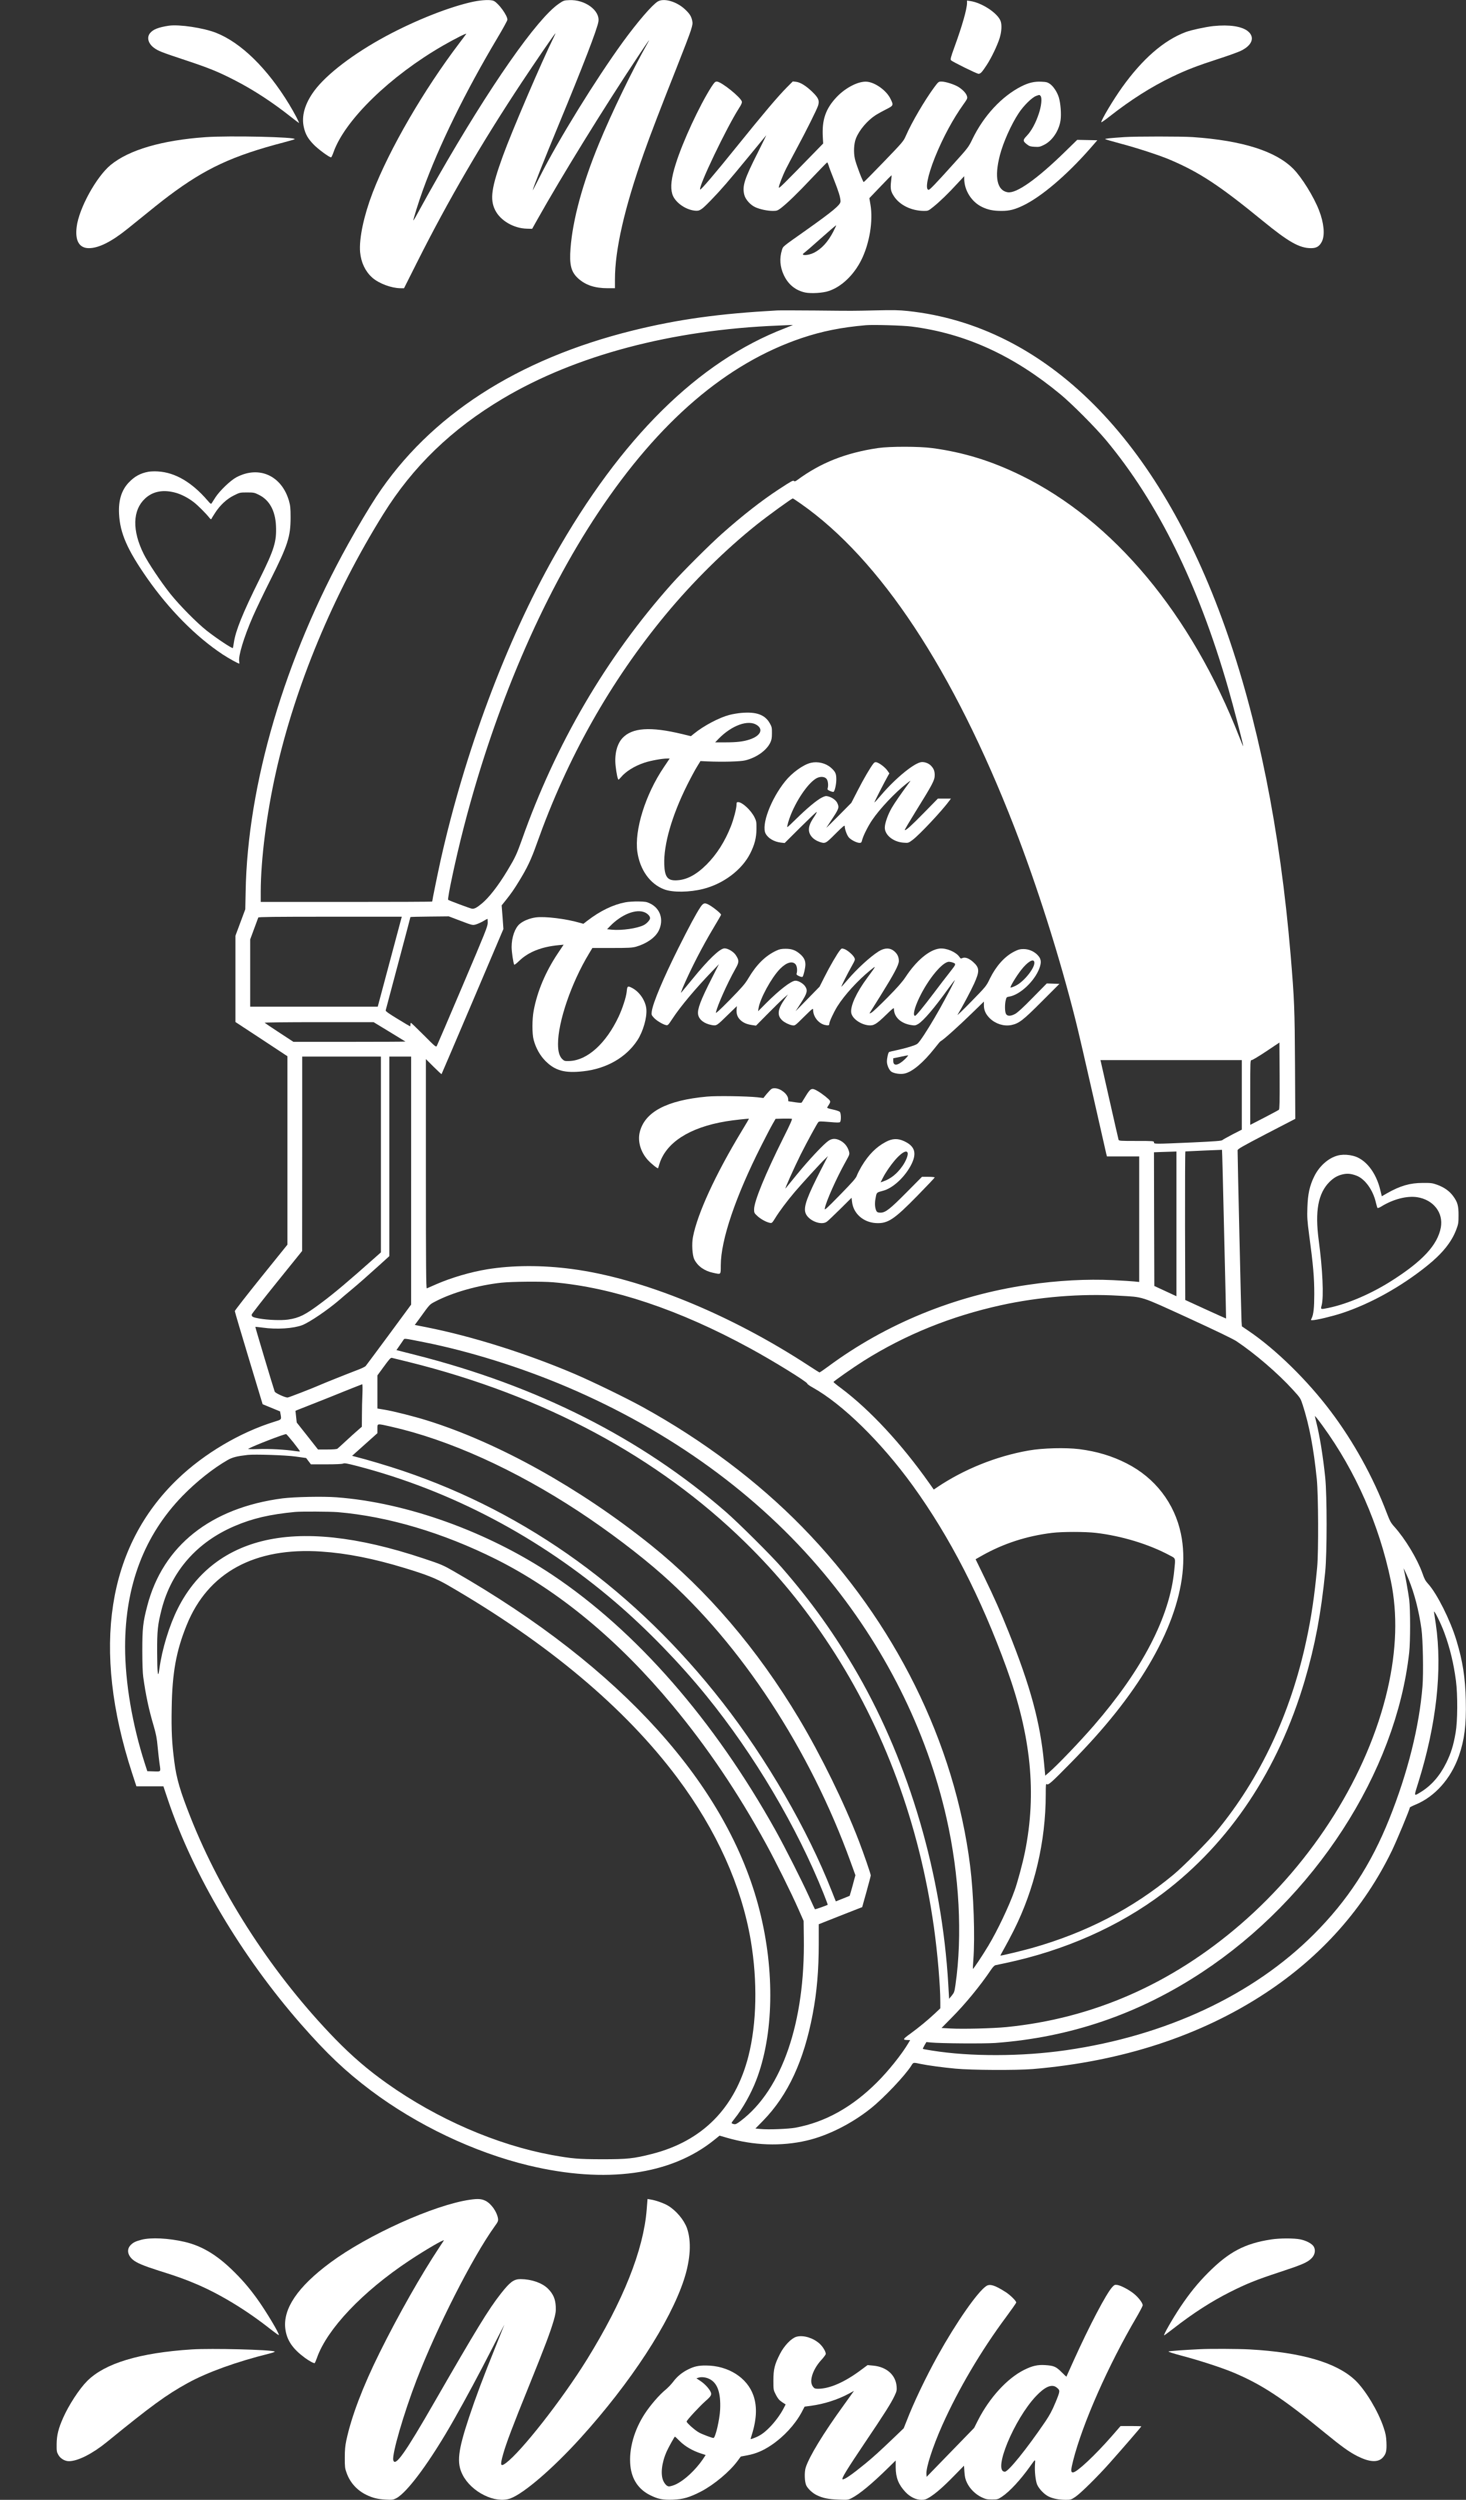 <?xml version="1.0" standalone="no"?>
<!DOCTYPE svg PUBLIC "-//W3C//DTD SVG 20010904//EN"
 "http://www.w3.org/TR/2001/REC-SVG-20010904/DTD/svg10.dtd">
<svg version="1.0" xmlns="http://www.w3.org/2000/svg"
 width="2086pt" height="3556pt" viewBox="0 0 2086 3556"
 preserveAspectRatio="xMidYMid meet">
<rect x="0" y="0" width="2086" height="3556" fill="#333333" stroke="none"/>
<g transform="translate(0,3556) scale(0.1,-0.1)"
fill="#ffffff" stroke="none">
<path d="M6735 35536 c-331 -70 -816 -261 -1239 -488 -463 -249 -849 -543
-1025 -781 -134 -182 -185 -361 -147 -520 22 -96 57 -157 133 -237 63 -68 235
-194 255 -188 5 2 20 34 33 71 160 457 805 1085 1563 1521 168 96 336 181 326
164 -4 -7 -49 -67 -99 -133 -505 -665 -992 -1503 -1230 -2119 -128 -331 -198
-663 -181 -854 14 -148 75 -275 174 -362 93 -83 274 -150 402 -150 l49 0 190
378 c439 873 916 1692 1486 2552 204 307 453 671 477 695 6 6 -6 -21 -25 -60
-165 -332 -595 -1334 -722 -1685 -163 -450 -187 -614 -109 -770 75 -149 264
-259 452 -263 l74 -2 70 125 c349 622 949 1595 1451 2350 132 199 170 250 124
170 -217 -382 -518 -1004 -697 -1440 -231 -561 -370 -1074 -402 -1481 -18
-236 7 -336 108 -429 106 -96 237 -140 422 -140 l102 0 0 124 c0 424 135 1016
412 1799 81 232 257 689 463 1207 95 239 187 479 204 534 27 87 29 104 20 144
-13 61 -37 98 -102 159 -118 111 -300 164 -387 112 -81 -49 -288 -290 -496
-575 -389 -536 -916 -1389 -1181 -1914 -56 -112 -103 -201 -103 -198 0 24 161
431 365 923 353 852 555 1376 570 1479 24 157 -192 315 -415 304 -74 -3 -81
-5 -148 -51 -311 -212 -984 -1176 -1719 -2461 -85 -149 -198 -350 -251 -448
-52 -98 -97 -176 -100 -174 -6 6 74 263 133 426 231 640 605 1402 1065 2174
77 129 140 244 140 256 0 60 -123 230 -192 266 -40 21 -166 16 -293 -10z"/>
<path d="M13760 35519 c0 -86 -70 -331 -182 -637 -47 -130 -57 -166 -47 -178
17 -21 368 -194 393 -194 28 0 50 24 116 125 68 104 151 278 184 383 29 94 34
193 12 247 -47 113 -266 256 -429 280 l-47 7 0 -33z"/>
<path d="M2400 35194 c-147 -23 -219 -51 -264 -104 -51 -62 -28 -149 56 -211
62 -45 100 -60 443 -174 344 -114 473 -167 710 -289 262 -135 531 -310 791
-516 60 -47 112 -87 117 -89 13 -5 -64 142 -138 264 -312 513 -685 878 -1040
1018 -180 71 -527 123 -675 101z"/>
<path d="M17265 35189 c-112 -12 -315 -56 -393 -85 -312 -117 -617 -383 -907
-789 -125 -175 -295 -460 -295 -494 0 -6 53 31 118 82 302 237 593 422 893
566 200 96 353 155 649 251 140 45 287 98 326 117 161 78 203 191 104 276 -85
72 -265 100 -495 76z"/>
<path d="M10122 34323 c-169 -265 -407 -777 -506 -1093 -64 -201 -79 -332 -50
-430 33 -111 179 -220 316 -236 75 -9 94 4 239 153 145 150 238 258 534 618
131 160 242 295 247 300 5 6 -46 -100 -114 -235 -196 -387 -228 -485 -198
-609 16 -68 89 -149 161 -180 68 -30 170 -51 246 -51 55 0 66 4 110 36 94 72
239 212 446 432 116 122 213 222 217 222 4 0 13 -19 20 -42 6 -24 43 -119 80
-213 64 -162 90 -247 90 -300 0 -49 -106 -137 -495 -413 -344 -243 -321 -224
-339 -280 -37 -117 -28 -239 28 -357 63 -133 167 -217 304 -246 85 -17 252 -7
336 22 180 60 354 226 461 439 117 233 171 559 131 788 l-16 93 157 164 c86
91 158 163 160 162 1 -2 -2 -42 -8 -89 -12 -101 -4 -142 42 -211 83 -126 249
-206 426 -207 60 0 63 1 135 59 90 72 214 192 341 331 l97 104 0 -36 c0 -165
105 -331 254 -402 85 -41 159 -56 279 -56 110 0 185 19 304 76 259 124 616
427 948 804 l109 125 -143 3 -143 3 -167 -163 c-401 -393 -699 -604 -823 -583
-151 26 -191 215 -111 525 47 183 161 439 269 602 70 106 187 221 248 244 47
17 49 17 63 -2 23 -29 11 -143 -27 -255 -43 -130 -105 -243 -168 -309 -61 -63
-60 -77 4 -126 30 -24 49 -29 106 -32 61 -4 76 -1 133 27 119 59 214 201 236
352 12 86 1 237 -25 324 -23 75 -76 155 -124 190 -38 26 -54 30 -125 33 -99 5
-181 -15 -281 -65 -281 -141 -540 -421 -700 -753 -54 -112 -61 -122 -272 -355
-251 -279 -334 -365 -350 -365 -54 0 -16 198 88 459 110 274 256 547 409 760
53 74 57 83 48 114 -11 39 -57 89 -119 129 -56 36 -187 78 -243 78 -42 0 -44
-2 -104 -82 -136 -185 -319 -496 -404 -691 -32 -75 -47 -92 -313 -368 -153
-159 -282 -289 -286 -289 -12 0 -111 258 -126 332 -20 92 -14 213 14 286 46
120 163 258 284 336 31 19 97 56 147 81 106 53 108 58 60 153 -57 116 -217
230 -334 240 -117 10 -299 -82 -426 -214 -160 -167 -216 -327 -201 -577 l5
-88 -109 -112 c-457 -469 -519 -531 -522 -515 -4 20 56 176 107 276 21 42 87
167 146 277 135 250 291 563 306 614 21 71 6 107 -79 191 -90 88 -174 140
-236 147 l-45 5 -83 -83 c-132 -133 -333 -371 -723 -854 -301 -374 -503 -610
-512 -601 -32 31 375 881 554 1160 31 48 43 75 39 91 -16 62 -294 285 -356
285 -24 0 -35 -11 -78 -77z m1734 -2060 c-76 -146 -165 -243 -275 -299 -85
-42 -202 -44 -138 -1 12 8 119 100 236 205 118 105 217 190 219 187 2 -2 -17
-43 -42 -92z"/>
<path d="M2925 33609 c-622 -44 -1090 -181 -1351 -396 -204 -169 -450 -616
-483 -880 -25 -197 36 -303 174 -303 140 0 323 92 552 277 381 309 484 391
588 469 521 390 904 568 1635 759 80 21 149 41 153 45 36 31 -927 53 -1268 29z"/>
<path d="M16000 33610 c-204 -14 -282 -22 -274 -29 5 -4 99 -32 209 -61 239
-63 568 -170 719 -235 417 -178 703 -367 1313 -866 368 -301 523 -389 688
-389 79 0 120 26 155 95 45 91 29 264 -42 445 -75 193 -244 465 -363 586 -250
254 -726 405 -1435 454 -160 11 -805 11 -970 0z"/>
<path d="M11060 31144 c-824 -45 -1410 -126 -2054 -285 -1649 -408 -2892
-1212 -3651 -2364 -99 -151 -262 -423 -400 -672 -903 -1623 -1434 -3424 -1460
-4953 l-5 -245 -70 -188 -70 -188 0 -614 0 -613 370 -243 370 -244 0 -1340 0
-1340 -375 -465 c-206 -256 -374 -472 -374 -480 0 -8 89 -310 198 -670 l198
-655 124 -51 124 -51 7 -39 c14 -79 16 -76 -85 -107 -487 -150 -1001 -453
-1376 -813 -1008 -965 -1231 -2409 -650 -4191 l60 -183 192 0 192 0 63 -188
c358 -1065 1047 -2227 1895 -3196 369 -421 631 -669 992 -941 659 -495 1473
-882 2250 -1069 1096 -262 2019 -136 2637 363 l77 62 103 -30 c383 -111 772
-125 1138 -40 298 69 637 239 910 457 187 149 491 470 578 610 30 47 23 46
137 22 94 -20 310 -49 490 -66 224 -22 871 -25 1100 -6 1266 107 2386 472
3309 1079 796 523 1404 1207 1802 2028 72 150 254 587 254 612 0 5 37 24 81
42 275 113 503 368 617 692 80 228 107 440 99 788 -7 328 -44 563 -133 856
-86 286 -277 667 -403 805 -39 43 -52 67 -81 150 -71 202 -245 491 -402 665
-47 52 -62 79 -108 200 -190 501 -471 1010 -796 1440 -330 439 -781 881 -1166
1142 l-97 66 -5 71 c-4 56 -57 2350 -56 2433 0 18 65 55 410 235 l411 213 -4
765 c-4 788 -10 942 -62 1560 -301 3585 -1273 6305 -2800 7835 -776 777 -1672
1227 -2648 1331 -123 13 -209 15 -447 9 -362 -8 -299 -8 -870 -2 -261 2 -504
3 -540 1z m107 -254 c-1232 -474 -2331 -1560 -3282 -3245 -682 -1207 -1270
-2781 -1614 -4316 -42 -190 -121 -576 -121 -593 0 -4 -549 -6 -1220 -6 l-1220
0 0 148 c1 457 83 1103 216 1697 275 1229 817 2531 1528 3672 421 677 973
1210 1701 1643 1036 616 2403 978 3920 1039 105 4 197 8 205 9 8 1 -42 -21
-113 -48z m1803 25 c763 -97 1450 -410 2120 -965 164 -136 495 -468 647 -650
739 -886 1315 -2055 1738 -3525 76 -264 216 -803 215 -829 -1 -6 -24 50 -53
124 -685 1756 -1796 3087 -3112 3729 -421 206 -819 328 -1260 387 -184 25
-603 25 -769 1 -465 -69 -819 -210 -1154 -457 -23 -17 -35 -21 -43 -13 -14 14
-34 2 -224 -122 -242 -159 -512 -370 -799 -625 -173 -153 -561 -540 -717 -715
-933 -1047 -1651 -2273 -2137 -3652 -69 -193 -94 -247 -199 -421 -130 -217
-262 -387 -365 -473 -77 -64 -113 -82 -147 -74 -36 8 -324 116 -334 125 -15
13 109 594 219 1020 439 1704 1112 3282 1917 4490 865 1298 1825 2121 2897
2482 286 96 564 152 910 182 102 9 531 -3 650 -19z m-1574 -2521 c1130 -791
2168 -2363 3037 -4599 322 -831 639 -1827 867 -2730 38 -148 150 -632 250
-1075 100 -443 186 -822 191 -842 l10 -38 229 0 230 0 0 -893 0 -893 -67 7
c-38 4 -175 13 -306 19 -369 18 -788 -4 -1207 -66 -1040 -151 -2030 -557
-2852 -1167 -61 -45 -114 -81 -118 -80 -4 1 -73 45 -153 97 -1121 733 -2374
1244 -3372 1375 -421 56 -849 54 -1205 -5 -237 -39 -505 -118 -720 -211 -69
-30 -131 -57 -137 -60 -10 -4 -13 325 -13 1628 l0 1634 110 -110 c60 -60 111
-107 113 -104 2 2 201 468 442 1034 l438 1030 -12 168 -13 168 54 67 c78 98
118 154 190 272 120 195 175 310 258 545 431 1213 1044 2301 1834 3255 387
467 847 921 1293 1277 159 127 496 371 514 373 4 0 55 -34 115 -76z m-4627
-5985 c25 7 72 28 104 46 32 19 60 35 63 35 2 0 4 -25 4 -56 0 -51 -30 -126
-356 -892 -196 -461 -361 -847 -368 -859 -11 -22 -20 -15 -186 152 -96 96
-178 175 -182 175 -5 0 -8 -11 -8 -25 0 -14 -2 -25 -4 -25 -2 0 -82 47 -177
105 -130 79 -173 110 -171 123 2 9 82 311 178 669 96 359 174 655 174 658 0 2
123 6 273 7 l272 3 169 -64 c165 -63 171 -64 215 -52z m-1223 -529 l-171 -640
-907 0 -908 0 0 478 0 479 55 149 c31 82 57 155 60 162 3 9 217 12 1023 12
l1019 0 -171 -640z m-6 -996 c124 -75 227 -138 229 -140 2 -2 -355 -4 -795 -4
l-799 0 -200 131 c-110 72 -204 135 -209 140 -6 5 301 9 770 9 l780 0 224
-136z m12658 -1110 c-7 -6 -102 -57 -210 -113 l-198 -102 0 460 c0 455 0 461
20 461 11 0 105 56 208 125 l187 125 3 -472 c2 -370 -1 -475 -10 -484z
m-12778 -636 l0 -1393 -78 -69 c-381 -339 -582 -509 -774 -652 -228 -171 -310
-211 -470 -235 -97 -14 -283 -7 -413 16 -88 16 -105 25 -104 55 0 8 161 215
359 460 l359 445 1 1383 0 1382 560 0 560 0 0 -1392z m430 -372 l0 -1764 -316
-429 c-174 -235 -323 -436 -331 -445 -9 -10 -59 -34 -112 -54 -155 -59 -492
-194 -538 -215 -89 -40 -446 -179 -462 -179 -35 0 -173 63 -182 84 -13 31
-279 919 -276 922 1 1 47 -4 102 -11 200 -29 443 -13 568 36 106 42 363 217
529 360 29 26 100 86 158 134 123 103 212 181 408 358 l142 129 0 1419 0 1419
155 0 155 0 0 -1764z m11820 1220 l0 -495 -131 -67 c-72 -38 -138 -74 -146
-82 -11 -11 -101 -18 -426 -33 -546 -24 -547 -24 -547 1 0 19 -7 20 -249 20
-229 0 -250 1 -255 18 -3 9 -59 256 -125 547 -66 292 -123 543 -126 558 l-7
27 1006 0 1006 0 0 -494z m-251 -1982 c16 -660 28 -1200 27 -1200 0 -1 -131
58 -291 131 l-290 133 -3 1056 c-1 581 1 1056 5 1057 21 2 518 24 521 23 2 -1
16 -541 31 -1200z m-679 147 l0 -1030 -157 73 -158 73 -3 951 -2 951 102 4
c57 1 129 4 161 5 l57 2 0 -1029z m-8870 -831 c848 -73 1795 -390 2800 -938
330 -179 822 -483 817 -504 -1 -6 33 -31 77 -55 426 -238 973 -774 1422 -1393
528 -729 973 -1594 1339 -2605 347 -959 428 -1774 259 -2610 -30 -150 -103
-423 -145 -541 -78 -222 -246 -577 -377 -794 -84 -140 -213 -333 -218 -327 -2
2 1 59 6 128 25 327 4 941 -46 1339 -220 1753 -1074 3474 -2389 4819 -635 649
-1410 1232 -2270 1706 -236 130 -728 369 -985 478 -679 288 -1449 530 -2091
657 l-167 33 62 84 c158 219 146 205 231 250 242 127 608 231 940 267 154 16
572 20 735 6z m8046 -191 c367 -21 293 2 990 -316 411 -189 637 -298 690 -333
264 -177 584 -452 798 -686 110 -121 111 -122 143 -220 94 -292 155 -615 200
-1054 22 -222 26 -1032 5 -1255 -37 -401 -83 -714 -154 -1040 -223 -1041 -659
-1967 -1278 -2715 -123 -149 -474 -503 -615 -619 -580 -481 -1235 -821 -2006
-1040 -142 -40 -450 -114 -454 -109 -1 2 22 46 52 98 30 52 92 169 138 260
295 587 455 1264 455 1934 0 139 2 157 15 146 21 -17 66 23 340 302 254 258
450 477 634 707 752 942 1081 1840 935 2551 -90 436 -368 798 -772 1003 -207
106 -424 171 -674 203 -194 24 -519 16 -719 -19 -463 -81 -926 -268 -1308
-526 l-44 -30 -65 92 c-394 558 -843 1042 -1254 1350 -60 44 -108 84 -108 88
0 10 281 207 430 301 592 372 1241 635 1955 792 537 118 1141 167 1671 135z
m-9891 -660 c651 -129 1385 -358 2045 -639 1471 -627 2717 -1531 3651 -2648
861 -1030 1466 -2236 1748 -3488 182 -808 228 -1667 126 -2372 -14 -95 -18
-108 -53 -150 l-37 -45 -12 209 c-91 1550 -551 3126 -1287 4409 -322 559 -660
1033 -1085 1520 -146 168 -617 636 -793 789 -1205 1048 -2678 1792 -4423 2234
l-264 67 45 65 c25 36 51 73 57 83 14 20 -1 22 282 -34z m-206 -284 c1919
-477 3539 -1345 4785 -2565 464 -455 841 -915 1208 -1475 767 -1168 1270
-2531 1477 -4000 51 -362 91 -828 91 -1065 l0 -88 -77 -73 c-106 -99 -228
-199 -351 -289 -109 -78 -112 -88 -34 -89 l33 -1 -25 -42 c-93 -158 -285 -398
-446 -558 -354 -354 -739 -568 -1161 -646 -100 -18 -384 -30 -493 -19 l-77 7
109 111 c353 362 580 850 706 1517 60 317 86 620 86 1007 l0 271 273 108 c149
59 288 113 308 121 l37 14 61 218 c33 120 61 225 61 233 0 22 -98 305 -168
488 -210 547 -540 1219 -854 1745 -593 990 -1307 1825 -2108 2468 -1012 811
-2173 1457 -3185 1772 -190 59 -468 129 -602 152 l-103 17 0 236 0 235 93 127
c74 102 96 126 112 123 11 -3 121 -30 244 -60z m-662 -457 c-4 -79 -7 -215 -7
-303 l-1 -160 -62 -54 c-34 -29 -109 -97 -165 -149 -57 -53 -111 -102 -120
-109 -12 -8 -58 -12 -147 -12 l-130 0 -151 192 -152 192 -9 83 -9 83 30 13
c17 7 121 48 231 91 110 43 308 122 440 176 132 53 244 97 249 98 5 0 6 -58 3
-141z m13665 -453 c468 -643 804 -1408 969 -2205 97 -468 81 -983 -47 -1540
-280 -1212 -1053 -2447 -2094 -3345 -983 -848 -2100 -1338 -3330 -1460 -194
-19 -624 -30 -794 -20 l-129 7 140 142 c197 198 409 456 562 683 24 37 51 65
64 68 12 3 76 16 142 30 846 179 1617 521 2245 995 949 717 1640 1754 2016
3027 147 499 232 954 291 1548 26 263 26 1084 0 1335 -31 303 -79 598 -128
792 -10 42 -19 79 -19 83 0 9 37 -37 112 -140z m-13257 -9 c826 -187 1759
-609 2665 -1203 420 -276 874 -619 1192 -901 1123 -992 2103 -2487 2683 -4092
l67 -185 -22 -80 c-11 -44 -30 -110 -40 -146 l-20 -67 -99 -40 -98 -39 -58
146 c-343 874 -925 1879 -1554 2685 -1232 1580 -2770 2693 -4551 3294 -198 67
-513 161 -678 202 l-42 11 180 161 180 161 0 64 c0 77 -11 75 195 29z m-1389
-226 c53 -67 94 -123 92 -126 -3 -3 -34 0 -69 5 -134 21 -369 34 -524 28 -95
-3 -153 -2 -143 4 79 44 504 209 540 209 4 0 51 -54 104 -120z m29 -199 c83
-11 150 -21 151 -21 0 0 15 -20 34 -45 l34 -45 217 0 c136 0 227 4 242 11 19
9 56 2 199 -35 1334 -347 2593 -1011 3676 -1938 442 -378 915 -865 1295 -1333
679 -836 1286 -1861 1667 -2814 33 -84 60 -155 58 -156 -9 -8 -179 -68 -182
-64 -2 2 -39 81 -81 174 -108 238 -343 702 -478 945 -877 1573 -1982 2838
-3177 3637 -921 615 -2071 1029 -3070 1104 -195 15 -602 6 -770 -15 -1022
-134 -1703 -675 -1925 -1531 -61 -234 -70 -317 -70 -635 0 -179 5 -319 13
-375 38 -268 79 -459 147 -690 36 -123 47 -179 59 -311 9 -89 20 -193 26 -230
18 -124 24 -115 -82 -112 l-92 3 -34 105 c-180 557 -282 1161 -282 1664 1 873
273 1587 818 2148 196 201 435 391 639 508 70 40 132 56 288 74 104 11 535 -3
680 -23z m600 -791 c718 -61 1498 -293 2255 -671 886 -444 1739 -1149 2511
-2079 493 -593 928 -1238 1327 -1965 142 -259 362 -703 462 -930 l75 -170 3
-240 c18 -1199 -309 -2153 -891 -2599 -66 -50 -80 -57 -106 -51 -17 4 -31 11
-31 16 0 5 19 33 43 62 111 137 232 351 307 545 249 643 268 1551 48 2417
-449 1776 -1963 3455 -4348 4822 -155 89 -180 100 -430 183 -945 316 -1709
397 -2307 246 -540 -137 -944 -461 -1193 -957 -121 -240 -225 -581 -262 -858
-20 -153 -31 -73 -32 239 -1 302 8 390 64 608 140 543 503 956 1041 1185 253
108 496 165 859 200 82 8 495 6 605 -3z m10789 -295 c366 -43 754 -161 1048
-319 90 -47 85 -32 67 -212 -64 -664 -454 -1414 -1147 -2213 -199 -229 -511
-555 -633 -661 l-56 -49 -17 179 c-54 577 -192 1087 -504 1865 -114 286 -207
494 -347 782 l-123 253 97 55 c304 170 631 276 991 320 149 18 468 18 624 0z
m-11019 -266 c360 -24 745 -100 1190 -236 306 -93 445 -148 607 -242 1422
-822 2522 -1745 3267 -2741 557 -745 913 -1535 1045 -2320 96 -575 84 -1171
-34 -1637 -188 -738 -654 -1210 -1375 -1393 -260 -66 -347 -75 -710 -75 -340
1 -424 8 -712 60 -783 144 -1634 513 -2348 1020 -271 192 -494 384 -736 632
-872 898 -1612 2029 -2054 3142 -151 381 -203 557 -234 796 -35 268 -44 445
-38 771 8 502 64 810 214 1179 303 748 967 1109 1918 1044z m15469 -395 c83
-204 144 -440 182 -704 21 -155 30 -623 15 -817 -46 -575 -210 -1230 -471
-1883 -262 -655 -597 -1167 -1075 -1645 -864 -864 -2103 -1444 -3525 -1649
-629 -91 -1363 -93 -1909 -5 -69 11 -127 21 -129 24 -3 2 8 25 23 51 l27 46
62 -6 c139 -14 756 -18 917 -7 1067 79 2038 410 2940 1004 1602 1054 2762
2843 2951 4552 17 157 17 606 0 750 -12 97 -64 387 -78 433 -13 41 29 -45 70
-144z m509 -763 c79 -215 132 -436 164 -680 26 -205 24 -574 -5 -741 -31 -178
-65 -288 -132 -425 -92 -187 -216 -329 -372 -422 -92 -56 -91 -62 -27 140 258
825 345 1606 249 2257 -10 71 -22 147 -25 167 -7 52 97 -156 148 -296z"/>
<path d="M10548 25419 c-47 -4 -124 -17 -170 -29 -143 -37 -366 -154 -505
-268 l-42 -34 -128 31 c-449 108 -707 90 -845 -57 -80 -86 -117 -235 -98 -401
12 -103 30 -191 41 -191 4 0 19 15 34 33 69 83 192 160 332 207 90 30 252 60
325 60 l37 0 -84 -125 c-261 -386 -419 -892 -376 -1202 36 -255 180 -458 382
-534 119 -46 361 -43 554 6 290 73 552 271 670 505 62 123 88 222 89 345 1
101 -1 114 -27 167 -50 102 -175 218 -234 218 -20 0 -23 -5 -23 -39 0 -50 -41
-208 -80 -305 -86 -218 -201 -398 -344 -542 -151 -151 -290 -223 -437 -227
-121 -3 -161 51 -167 226 -10 282 107 691 324 1127 51 102 115 221 142 264
l49 80 99 -5 c220 -9 467 -3 539 15 159 39 301 140 355 251 19 40 24 67 24
135 1 76 -2 91 -29 139 -68 124 -192 169 -407 150z m222 -173 c96 -63 49 -155
-103 -205 -89 -30 -182 -41 -347 -41 l-144 0 49 51 c189 193 423 276 545 195z"/>
<path d="M11538 24709 c-107 -25 -267 -140 -365 -262 -205 -254 -343 -623
-279 -745 35 -66 120 -116 217 -128 l54 -6 222 221 c123 122 227 221 233 221
6 0 -8 -27 -30 -61 -57 -83 -80 -136 -80 -189 0 -76 57 -142 149 -175 84 -29
88 -27 230 116 108 107 131 126 131 106 0 -43 30 -125 57 -158 30 -36 114 -79
154 -79 23 0 28 6 37 43 16 61 83 195 142 282 108 160 327 392 491 520 61 47
63 48 38 15 -114 -154 -214 -298 -252 -365 -55 -96 -97 -217 -97 -278 0 -106
122 -204 267 -214 68 -5 68 -5 128 39 98 73 423 419 526 561 l20 27 -93 0 -93
0 -195 -199 c-187 -191 -264 -260 -276 -248 -3 3 64 117 149 254 252 406 277
454 277 528 0 57 -14 93 -53 133 -31 32 -79 52 -127 52 -97 0 -373 -224 -585
-473 -49 -58 -91 -104 -93 -102 -4 4 133 272 189 372 l24 42 -30 42 c-32 45
-111 105 -153 116 -19 4 -29 0 -44 -18 -46 -59 -139 -218 -223 -382 l-91 -177
-181 -183 c-100 -101 -179 -178 -175 -172 3 5 36 55 72 110 108 162 114 178
84 242 -19 40 -72 79 -128 94 -33 9 -45 7 -90 -15 -72 -36 -208 -149 -360
-298 -71 -70 -131 -126 -133 -124 -8 8 20 104 53 185 96 232 256 456 367 513
54 27 114 21 140 -14 20 -27 26 -93 13 -135 -4 -14 4 -22 35 -35 23 -10 45
-15 50 -12 17 10 39 110 39 176 0 83 -13 111 -76 167 -75 66 -188 93 -286 70z"/>
<path d="M8899 22725 c-175 -33 -359 -122 -541 -262 l-57 -44 -53 15 c-198 57
-493 93 -623 76 -85 -11 -178 -48 -230 -93 -68 -57 -115 -190 -115 -328 0 -69
24 -231 37 -252 3 -5 35 20 72 56 130 125 316 199 558 222 l73 7 -83 -124
c-174 -261 -291 -537 -343 -813 -23 -122 -24 -328 -1 -415 31 -118 92 -227
171 -305 137 -136 274 -173 534 -144 331 36 611 196 772 442 81 125 138 322
127 444 -11 117 -97 245 -202 299 -65 34 -69 31 -78 -56 -8 -76 -59 -232 -112
-347 -181 -387 -450 -630 -707 -636 -61 -2 -69 0 -98 28 -40 39 -60 108 -60
214 0 316 189 868 438 1281 l51 85 278 0 c239 0 287 3 343 18 151 43 277 132
324 230 74 152 23 313 -122 384 -51 25 -69 28 -167 30 -63 1 -143 -4 -186 -12z
m277 -144 c43 -20 74 -54 74 -82 0 -25 -47 -77 -89 -98 -93 -48 -315 -79 -454
-66 l-69 7 39 40 c164 171 376 255 499 199z"/>
<path d="M9967 22657 c-64 -97 -156 -268 -316 -587 -216 -433 -361 -778 -377
-898 -6 -47 -4 -52 30 -89 35 -40 128 -96 176 -106 23 -5 31 5 91 96 110 168
325 425 568 677 l91 95 -99 -195 c-163 -320 -211 -448 -197 -523 14 -73 86
-128 192 -148 70 -13 70 -13 233 147 l126 122 -3 -39 c-6 -62 6 -106 40 -145
41 -46 91 -71 170 -84 l65 -10 169 171 c93 94 195 194 227 222 l59 51 -46 -66
c-103 -147 -112 -233 -34 -304 31 -29 96 -61 141 -69 38 -7 38 -7 167 121 122
120 130 126 130 99 0 -95 74 -191 164 -214 50 -12 66 -9 66 15 0 30 63 165
115 249 102 162 289 367 469 514 91 74 89 71 -44 -109 -157 -212 -244 -405
-227 -500 15 -79 129 -161 243 -175 74 -9 116 16 251 148 96 93 113 107 113
86 0 -115 97 -207 243 -230 54 -9 62 -8 102 15 75 45 230 226 429 504 49 67
91 122 93 122 6 0 -115 -230 -215 -410 -92 -165 -215 -365 -275 -446 -43 -59
-45 -60 -143 -92 -54 -17 -143 -40 -196 -51 -53 -11 -101 -22 -106 -25 -14 -8
-32 -88 -32 -137 0 -50 33 -124 64 -144 41 -27 132 -39 188 -26 111 25 264
154 424 356 43 55 82 102 87 103 37 17 253 210 464 416 l153 149 0 -54 c0 -69
26 -126 82 -182 81 -81 204 -120 309 -98 109 23 166 67 434 336 l250 250 -90
3 -90 3 -200 -203 c-141 -144 -215 -212 -253 -232 -64 -34 -111 -33 -129 4
-16 31 -17 136 -2 194 10 41 13 44 52 50 151 25 358 219 426 401 34 91 27 138
-30 195 -51 50 -123 80 -195 80 -50 0 -74 -6 -131 -35 -136 -68 -260 -206
-348 -386 -51 -106 -53 -109 -264 -325 -118 -121 -206 -206 -196 -189 64 105
190 341 235 441 81 179 79 227 -12 309 -59 53 -116 74 -153 57 -22 -10 -27 -9
-41 13 -48 73 -189 133 -286 122 -146 -18 -330 -172 -484 -407 -47 -70 -113
-145 -256 -290 -106 -107 -208 -204 -227 -214 -23 -13 -31 -15 -26 -5 5 8 76
122 159 254 187 300 256 430 256 485 0 56 -20 99 -63 137 -62 54 -139 54 -226
-1 -120 -76 -307 -248 -436 -399 -49 -58 -91 -104 -93 -103 -4 5 87 187 150
298 47 85 48 88 34 117 -21 40 -100 108 -144 122 -34 11 -37 10 -59 -17 -41
-50 -149 -236 -221 -380 l-70 -139 -171 -175 -171 -175 76 118 c90 140 100
177 61 236 -27 41 -95 81 -138 81 -59 0 -225 -127 -420 -322 l-112 -113 6 43
c23 141 185 437 307 561 93 94 180 117 223 60 19 -27 25 -87 12 -128 -4 -14 4
-22 35 -36 25 -11 44 -15 50 -9 14 14 40 128 40 173 0 58 -20 100 -70 145 -65
58 -121 80 -210 80 -60 0 -86 -5 -132 -26 -157 -73 -285 -199 -402 -398 -46
-77 -88 -125 -260 -301 -153 -155 -205 -202 -200 -181 25 107 165 419 274 613
59 104 60 124 11 201 -31 49 -112 98 -161 98 -66 0 -228 -155 -464 -445 -77
-93 -146 -177 -153 -185 -8 -8 2 22 21 68 116 271 280 589 442 859 57 95 104
176 104 181 0 15 -75 79 -142 123 -85 54 -107 52 -151 -14z m4751 -785 c11
-77 -146 -275 -264 -333 -34 -17 -68 -29 -74 -27 -14 4 76 155 150 250 93 119
180 170 188 110z m-1173 0 c65 -22 65 -21 -31 -143 -50 -63 -152 -196 -227
-296 -145 -192 -252 -323 -266 -323 -37 0 -9 117 63 265 129 266 330 506 421
504 11 -1 29 -4 40 -7z m-672 -1382 c-95 -90 -163 -99 -163 -22 l0 38 98 20
c53 12 104 22 112 22 8 1 -13 -25 -47 -58z"/>
<path d="M10944 20038 c-22 -24 -49 -55 -60 -70 l-21 -27 -84 10 c-147 16
-584 23 -719 10 -573 -52 -886 -218 -957 -506 -32 -131 13 -284 117 -398 48
-52 138 -124 144 -115 1 1 8 23 15 48 90 313 427 532 951 619 103 17 320 41
327 37 1 -1 -45 -80 -103 -175 -372 -614 -631 -1176 -694 -1508 -19 -97 -9
-258 18 -315 48 -98 143 -167 271 -194 114 -24 106 -32 107 109 2 361 209 973
575 1697 65 129 138 269 162 310 l43 75 109 3 c60 1 115 0 122 -2 10 -4 -25
-82 -121 -273 -257 -515 -416 -903 -416 -1016 0 -47 3 -54 44 -92 46 -44 130
-91 181 -100 28 -6 32 -2 74 65 59 97 169 244 281 376 110 128 358 400 425
464 l46 45 -105 -205 c-188 -367 -241 -511 -217 -596 30 -111 224 -194 307
-132 16 11 101 93 190 180 l161 160 7 -59 c19 -165 159 -290 338 -301 170 -10
257 47 592 389 135 138 246 255 246 260 0 5 -41 9 -91 9 l-90 0 -222 -224
c-233 -235 -298 -286 -367 -286 -46 0 -58 9 -70 51 -13 45 -13 103 2 173 12
63 14 64 101 87 144 36 321 203 409 383 75 157 44 253 -107 323 -91 42 -168
39 -260 -10 -137 -72 -246 -182 -345 -347 -26 -44 -56 -102 -66 -129 -14 -41
-54 -86 -241 -278 -202 -206 -223 -225 -217 -193 18 99 165 429 295 662 59
106 60 109 49 150 -21 75 -72 133 -144 163 -55 23 -102 19 -149 -14 -70 -48
-282 -275 -446 -476 -85 -105 -158 -194 -163 -200 -21 -24 118 286 217 486 92
182 232 439 250 458 11 11 36 11 155 1 109 -10 144 -10 153 -1 18 18 15 127
-3 145 -9 9 -52 23 -98 33 -45 9 -82 21 -82 26 0 4 11 24 25 44 18 28 22 41
14 55 -13 24 -110 101 -176 139 -81 47 -98 40 -161 -61 -29 -47 -57 -91 -61
-99 -7 -11 -22 -11 -101 0 l-93 14 -2 33 c-6 70 -109 152 -193 152 -34 0 -45
-6 -78 -42z m1970 -875 c12 -29 -22 -118 -73 -190 -77 -110 -166 -181 -272
-218 l-39 -14 34 67 c43 85 133 211 199 281 81 84 137 111 151 74z"/>
<path d="M2115 28850 c-117 -21 -201 -67 -284 -155 -102 -108 -147 -253 -137
-445 14 -274 116 -508 400 -915 314 -449 697 -835 1076 -1085 82 -54 219 -130
235 -130 2 0 2 13 -1 30 -16 75 66 345 192 635 43 99 157 338 255 532 244 487
284 610 284 883 0 132 -4 167 -23 235 -104 359 -425 505 -746 337 -85 -44
-241 -194 -302 -289 -21 -34 -44 -70 -51 -80 -11 -16 -16 -13 -59 37 -225 261
-461 399 -707 414 -45 3 -104 1 -132 -4z m390 -301 c82 -24 176 -73 254 -134
55 -42 175 -162 220 -220 15 -19 25 -25 28 -18 3 7 27 47 54 88 72 111 165
197 268 248 82 41 87 42 185 42 94 0 106 -2 168 -33 152 -74 235 -226 245
-442 10 -225 -24 -336 -237 -765 -235 -473 -337 -725 -362 -894 -6 -42 -13
-78 -14 -79 -9 -12 -240 142 -375 249 -141 112 -381 355 -513 519 -132 165
-318 443 -380 567 -168 336 -161 626 19 792 112 104 262 131 440 80z"/>
<path d="M19071 19130 c-143 -21 -290 -141 -370 -303 -65 -131 -92 -252 -98
-442 -5 -141 -2 -188 25 -390 58 -431 73 -603 73 -846 0 -188 -11 -290 -37
-341 -14 -26 -13 -28 7 -28 56 0 290 56 434 104 402 134 833 374 1201 670 216
173 349 338 415 514 30 79 33 97 33 202 1 137 -14 191 -78 277 -52 71 -129
125 -227 160 -66 24 -88 27 -204 26 -182 0 -321 -41 -507 -146 l-76 -44 -22
91 c-61 252 -211 440 -385 484 -64 16 -126 20 -184 12z m229 -293 c120 -44
236 -203 276 -377 10 -41 21 -79 25 -83 3 -5 29 5 56 22 167 103 365 154 509
131 230 -36 374 -221 336 -430 -46 -247 -254 -474 -691 -753 -293 -188 -634
-335 -909 -392 -114 -23 -112 -24 -96 37 32 121 14 509 -42 928 -55 411 -8
665 153 827 62 61 116 92 193 109 64 14 114 9 190 -19z"/>
<path d="M6686 4269 c-510 -74 -1454 -500 -1988 -896 -462 -343 -674 -655
-638 -941 21 -162 104 -284 280 -413 63 -46 131 -82 139 -73 4 5 18 38 31 74
144 410 648 941 1310 1381 230 153 512 317 495 288 -5 -8 -34 -52 -65 -99
-256 -386 -581 -958 -845 -1490 -244 -491 -403 -911 -477 -1253 -16 -78 -22
-137 -22 -247 0 -131 2 -152 26 -217 49 -138 149 -248 281 -312 87 -43 166
-62 278 -68 88 -5 101 -3 144 18 159 80 492 532 832 1134 172 305 348 632 531
990 101 198 181 353 178 345 -3 -8 -63 -159 -134 -335 -164 -406 -275 -701
-368 -981 -158 -476 -178 -646 -93 -815 124 -248 468 -419 683 -338 192 71
605 427 994 856 717 791 1279 1652 1477 2264 90 280 105 536 41 721 -42 119
-154 253 -271 323 -61 36 -177 77 -251 88 l-40 7 -12 -149 c-45 -578 -334
-1300 -851 -2136 -353 -569 -933 -1309 -1153 -1472 -78 -57 -84 -34 -38 130
43 152 133 391 361 953 231 571 307 773 356 939 30 105 34 131 31 206 -5 105
-37 179 -110 252 -83 83 -234 136 -391 137 -96 0 -150 -40 -283 -210 -173
-220 -350 -511 -934 -1525 -427 -743 -568 -942 -594 -840 -21 83 150 669 333
1144 288 746 794 1741 1106 2176 53 73 56 82 51 119 -16 95 -97 210 -178 250
-56 28 -108 32 -222 15z"/>
<path d="M2013 3700 c-86 -23 -119 -39 -156 -78 -55 -58 -43 -139 31 -204 53
-46 152 -88 372 -158 250 -78 364 -119 525 -187 340 -143 723 -375 1066 -647
61 -48 113 -85 116 -82 14 14 -189 352 -315 525 -117 160 -210 267 -348 401
-227 220 -437 344 -678 400 -227 53 -479 65 -613 30z"/>
<path d="M18087 3704 c-377 -58 -601 -177 -897 -474 -143 -143 -264 -292 -390
-480 -115 -172 -251 -410 -235 -410 4 0 63 44 133 98 280 218 535 382 802 517
238 120 378 176 710 285 322 106 395 138 454 198 48 50 59 117 28 167 -25 40
-106 83 -189 100 -85 18 -297 18 -416 -1z"/>
<path d="M14035 3042 c-123 -79 -433 -525 -693 -994 -169 -305 -339 -661 -438
-917 l-45 -113 -122 -117 c-216 -207 -310 -292 -422 -384 -194 -159 -302 -233
-326 -225 -20 7 60 138 313 514 286 424 375 565 426 672 31 66 34 79 30 136
-13 162 -141 276 -329 295 l-84 8 -93 -69 c-231 -173 -445 -267 -609 -268 -44
0 -55 4 -72 26 -28 35 -34 79 -21 139 18 81 69 171 137 245 34 37 63 76 63 86
0 34 -41 102 -86 144 -92 84 -233 127 -331 100 -72 -20 -175 -127 -235 -245
-76 -149 -93 -217 -93 -376 0 -136 0 -136 35 -204 28 -54 46 -76 87 -104 l52
-34 -29 -56 c-45 -88 -128 -200 -207 -278 -77 -76 -131 -113 -214 -144 -49
-19 -51 -19 -46 -2 84 255 95 439 38 606 -88 255 -359 427 -676 428 -105 1
-167 -13 -250 -54 -88 -43 -160 -102 -215 -176 -27 -36 -77 -88 -111 -116 -86
-70 -209 -212 -289 -332 -157 -237 -234 -512 -210 -749 20 -194 117 -337 284
-419 111 -55 181 -68 321 -63 145 6 237 33 397 115 187 97 411 284 524 438
l45 61 91 17 c123 23 225 66 340 143 179 119 341 295 436 472 l41 78 91 12
c186 25 380 87 538 172 l73 40 -23 -33 c-12 -17 -69 -97 -127 -177 -286 -395
-484 -720 -536 -879 -22 -68 -17 -209 9 -259 25 -48 90 -108 149 -136 84 -41
164 -57 307 -63 132 -5 137 -5 187 21 111 56 289 203 523 433 l105 103 0 -98
c1 -147 40 -245 139 -351 66 -70 150 -111 227 -111 45 0 65 6 113 35 86 52
196 147 352 307 l141 144 6 -89 c5 -70 12 -102 36 -153 40 -85 120 -165 208
-207 59 -28 79 -32 149 -32 77 0 83 2 140 39 110 73 265 240 404 436 75 105
73 104 67 25 -7 -98 8 -235 31 -289 28 -63 104 -141 166 -170 63 -30 148 -46
242 -46 68 0 75 2 135 42 75 50 313 285 485 478 187 210 454 519 454 525 0 3
-66 5 -148 5 l-147 0 -120 -138 c-243 -278 -503 -522 -558 -522 -32 0 -31 32
2 165 134 529 499 1356 905 2047 47 81 86 156 86 166 0 32 -60 111 -124 163
-70 57 -183 117 -238 126 -34 5 -41 2 -72 -31 -86 -94 -326 -552 -547 -1041
-57 -126 -104 -231 -105 -233 -1 -1 -32 28 -70 66 -79 78 -109 91 -234 99
-105 7 -182 -11 -295 -67 -241 -119 -493 -394 -658 -716 l-56 -111 -338 -348
-338 -348 -3 41 c-7 89 90 388 221 683 230 517 557 1072 916 1554 77 104 141
195 141 203 0 22 -89 110 -154 150 -149 95 -220 117 -271 84z m-3946 -1320
c119 -55 169 -194 158 -437 -7 -146 -68 -405 -95 -405 -20 0 -157 51 -204 77
-57 30 -178 138 -178 157 0 18 188 221 274 296 77 67 88 89 64 133 -25 48 -83
109 -140 147 l-59 39 33 10 c40 12 101 5 147 -17z m4945 -123 c54 -42 53 -48
-15 -213 -48 -116 -82 -179 -146 -274 -266 -391 -526 -712 -575 -712 -176 2
131 745 444 1076 128 135 225 176 292 123z m-5358 -767 c75 -73 178 -133 297
-172 l68 -22 -17 -26 c-121 -190 -317 -367 -451 -409 -49 -15 -58 -16 -81 -3
-15 8 -38 37 -51 64 -46 93 -27 265 48 430 28 61 109 206 115 206 2 0 34 -30
72 -68z"/>
<path d="M2730 2140 c-744 -48 -1238 -197 -1490 -450 -112 -112 -261 -341
-342 -524 -68 -154 -90 -246 -92 -371 -1 -100 1 -114 24 -155 29 -52 92 -90
150 -90 128 0 337 106 546 277 627 511 839 666 1146 835 276 152 696 304 1162
419 52 13 83 25 75 29 -49 26 -904 48 -1179 30z"/>
<path d="M17070 2143 c-212 -10 -427 -26 -442 -32 -11 -4 56 -26 184 -60 251
-66 573 -171 738 -240 406 -171 702 -366 1300 -856 242 -198 349 -275 466
-334 173 -87 295 -93 362 -17 46 52 55 95 50 215 -4 86 -12 126 -41 212 -78
233 -258 531 -403 670 -266 252 -765 398 -1504 439 -165 9 -564 11 -710 3z"/>
</g>
</svg>
